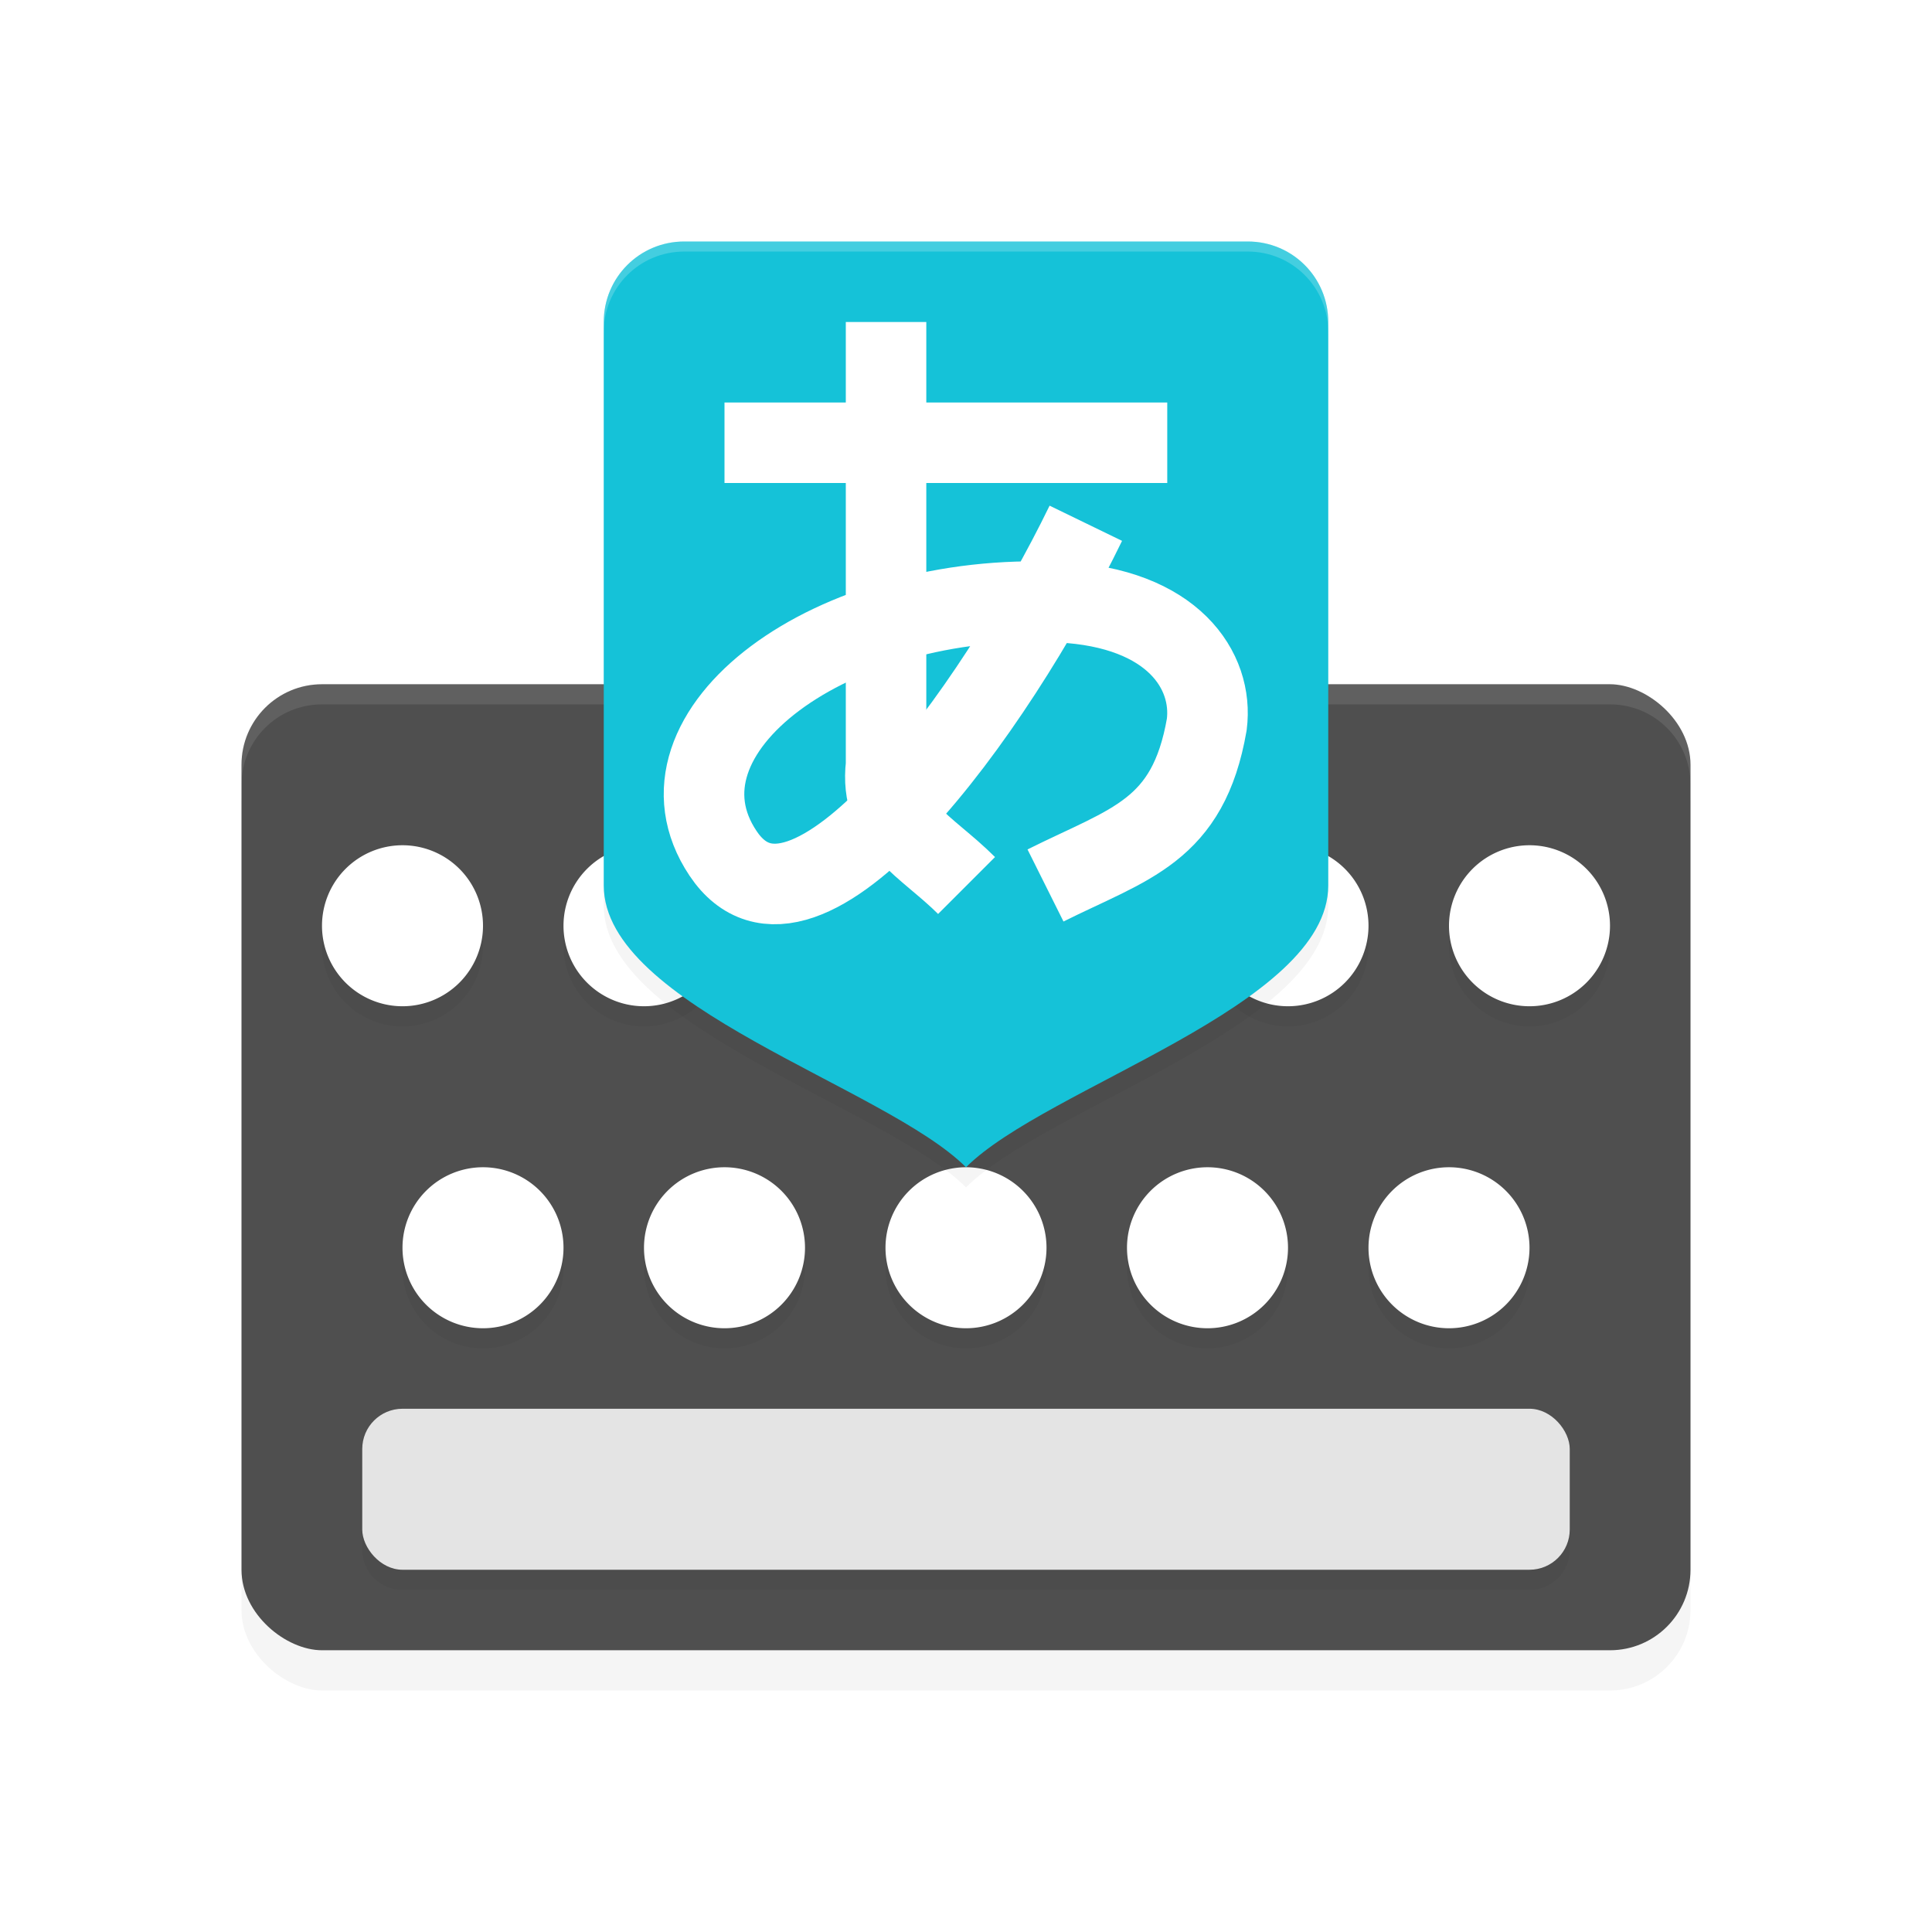 <?xml version="1.0" encoding="UTF-8" standalone="no"?>
<svg
   xmlns:dc="http://purl.org/dc/elements/1.1/"
   xmlns:cc="http://creativecommons.org/ns#"
   xmlns:rdf="http://www.w3.org/1999/02/22-rdf-syntax-ns#"
   xmlns:svg="http://www.w3.org/2000/svg"
   xmlns="http://www.w3.org/2000/svg"
   xmlns:sodipodi="http://sodipodi.sourceforge.net/DTD/sodipodi-0.dtd"
   xmlns:inkscape="http://www.inkscape.org/namespaces/inkscape"
   width="192"
   height="192"
   version="1"
   id="svg40"
   sodipodi:docname="google_input_japanese.svg"
   inkscape:version="0.92.3 (2405546, 2018-03-11)">
  <defs
     id="defs44">
    <filter
       inkscape:collect="always"
       style="color-interpolation-filters:sRGB"
       id="filter897"
       x="-0.04"
       width="1.08"
       y="-0.06"
       height="1.12">
      <feGaussianBlur
         inkscape:collect="always"
         stdDeviation="2.4"
         id="feGaussianBlur899" />
    </filter>
    <filter
       inkscape:collect="always"
       style="color-interpolation-filters:sRGB"
       id="filter913"
       x="-0.037"
       width="1.075"
       y="-0.067"
       height="1.133">
      <feGaussianBlur
         inkscape:collect="always"
         stdDeviation="2"
         id="feGaussianBlur915" />
    </filter>
    <filter
       inkscape:collect="always"
       style="color-interpolation-filters:sRGB"
       id="filter929"
       x="-0.055"
       width="1.109"
       y="-0.043"
       height="1.086">
      <feGaussianBlur
         inkscape:collect="always"
         stdDeviation="1.64"
         id="feGaussianBlur931" />
    </filter>
  </defs>
  <sodipodi:namedview
     pagecolor="#ffffff"
     bordercolor="#666666"
     borderopacity="1"
     objecttolerance="10"
     gridtolerance="10"
     guidetolerance="10"
     inkscape:pageopacity="0"
     inkscape:pageshadow="2"
     inkscape:window-width="1920"
     inkscape:window-height="1018"
     id="namedview42"
     showgrid="false"
     inkscape:zoom="2.49"
     inkscape:cx="96"
     inkscape:cy="96"
     inkscape:window-x="0"
     inkscape:window-y="32"
     inkscape:window-maximized="1"
     inkscape:current-layer="svg40" />
  <rect
     style="opacity:0.2;fill:#000000;stroke-width:4;filter:url(#filter897)"
     width="96"
     height="144"
     x="-168"
     y="-168"
     rx="8"
     ry="8"
     transform="matrix(0,-1,-1,0,0,0)"
     id="rect871" />
  <rect
     id="rect4"
     transform="matrix(0,-1,-1,0,0,0)"
     ry="8"
     rx="8"
     y="-168"
     x="-164"
     height="144"
     width="96"
     style="fill:#4f4f4f;stroke-width:4" />
  <path
     inkscape:connector-curvature="0"
     id="path6"
     d="m 32,68 c -4.432,0 -8,3.568 -8,8 v 2 c 0,-4.432 3.568,-8 8,-8 h 128 c 4.432,0 8,3.568 8,8 v -2 c 0,-4.432 -3.568,-8 -8,-8 z"
     style="opacity:0.1;fill:#ffffff;stroke-width:4" />
  <path
     inkscape:connector-curvature="0"
     id="path8"
     d="m 40,86 a 8,8 0 0 0 -8,8 8,8 0 0 0 8,8 8,8 0 0 0 8,-8 8,8 0 0 0 -8,-8 z m 24,0 a 8,8 0 0 0 -8,8 8,8 0 0 0 8,8 8,8 0 0 0 8,-8 8,8 0 0 0 -8,-8 z m 64,0 a 8,8 0 0 0 -8,8 8,8 0 0 0 8,8 8,8 0 0 0 8,-8 8,8 0 0 0 -8,-8 z m 24,0 a 8,8 0 0 0 -8,8 8,8 0 0 0 8,8 8,8 0 0 0 8,-8 8,8 0 0 0 -8,-8 z M 48,118 a 8,8 0 0 0 -8,8 8,8 0 0 0 8,8 8,8 0 0 0 8,-8 8,8 0 0 0 -8,-8 z m 24,0 a 8,8 0 0 0 -8,8 8,8 0 0 0 8,8 8,8 0 0 0 8,-8 8,8 0 0 0 -8,-8 z m 24,0 a 8,8 0 0 0 -8,8 8,8 0 0 0 8,8 8,8 0 0 0 8,-8 8,8 0 0 0 -8,-8 z m 24,0 a 8,8 0 0 0 -8,8 8,8 0 0 0 8,8 8,8 0 0 0 8,-8 8,8 0 0 0 -8,-8 z m 24,0 a 8,8 0 0 0 -8,8 8,8 0 0 0 8,8 8,8 0 0 0 8,-8 8,8 0 0 0 -8,-8 z M 40,142 c -2.216,0 -4,1.784 -4,4 v 8 c 0,2.216 1.784,4 4,4 h 112 c 2.216,0 4,-1.784 4,-4 v -8 c 0,-2.216 -1.784,-4 -4,-4 z"
     style="opacity:0.2;stroke-width:4;filter:url(#filter913)" />
  <path
     style="fill:#ffffff;stroke-width:4"
     inkscape:connector-curvature="0"
     id="path10"
     d="m 136,92 a 8,8 0 0 1 -8,8 8,8 0 0 1 -8,-8 8,8 0 0 1 8,-8 8,8 0 0 1 8,8 z" />
  <path
     style="fill:#ffffff;stroke-width:4"
     inkscape:connector-curvature="0"
     id="path12"
     d="m 72,92 a 8,8 0 0 1 -8,8 8,8 0 0 1 -8,-8 8,8 0 0 1 8,-8 8,8 0 0 1 8,8 z" />
  <path
     style="fill:#ffffff;stroke-width:4"
     inkscape:connector-curvature="0"
     id="path14"
     d="m 48,92 a 8,8 0 0 1 -8,8 8,8 0 0 1 -8,-8 8,8 0 0 1 8,-8 8,8 0 0 1 8,8 z" />
  <path
     style="fill:#ffffff;stroke-width:4"
     inkscape:connector-curvature="0"
     id="path16"
     d="m 160,92 a 8,8 0 0 1 -8,8 8,8 0 0 1 -8,-8 8,8 0 0 1 8,-8 8,8 0 0 1 8,8 z" />
  <path
     style="fill:#ffffff;stroke-width:4"
     inkscape:connector-curvature="0"
     id="path18"
     d="m 56,124 a 8,8 0 0 1 -8,8 8,8 0 0 1 -8,-8 8,8 0 0 1 8,-8 8,8 0 0 1 8,8 z" />
  <path
     style="fill:#ffffff;stroke-width:4"
     inkscape:connector-curvature="0"
     id="path20"
     d="m 80,124 a 8,8 0 0 1 -8,8 8,8 0 0 1 -8,-8 8,8 0 0 1 8,-8 8,8 0 0 1 8,8 z" />
  <path
     style="fill:#ffffff;stroke-width:4"
     inkscape:connector-curvature="0"
     id="path22"
     d="m 104,124 a 8,8 0 0 1 -8,8 8,8 0 0 1 -8,-8 8,8 0 0 1 8,-8 8,8 0 0 1 8,8 z" />
  <path
     style="fill:#ffffff;stroke-width:4"
     inkscape:connector-curvature="0"
     id="path24"
     d="m 128,124 a 8,8 0 0 1 -8,8 8,8 0 0 1 -8,-8 8,8 0 0 1 8,-8 8,8 0 0 1 8,8 z" />
  <path
     style="fill:#ffffff;stroke-width:4"
     inkscape:connector-curvature="0"
     id="path26"
     d="m 152,124 a 8,8 0 0 1 -8,8 8,8 0 0 1 -8,-8 8,8 0 0 1 8,-8 8,8 0 0 1 8,8 z" />
  <rect
     id="rect28"
     ry="4"
     rx="4"
     y="140"
     x="36"
     height="16"
     width="120"
     style="fill:#e4e4e4;stroke-width:4" />
  <path
     inkscape:connector-curvature="0"
     id="path30"
     d="m 68,26 h 56 c 4.432,0 8,3.568 8,8 v 56 c 0,12 -28,20 -36,28 C 88,110 60,102 60,90 V 34 c 0,-4.432 3.568,-8 8,-8 z"
     style="opacity:0.2;stroke-width:4;filter:url(#filter929)" />
  <path
     inkscape:connector-curvature="0"
     id="path32-3"
     d="m 68,24 h 56 c 4.432,0 8,3.568 8,8 v 56 c 0,12 -28,20 -36,28 C 88,108 60,100 60,88 V 32 c 0,-4.432 3.568,-8 8,-8 z"
     style="fill:#15c2d8;stroke-width:4" />
  <path
     inkscape:connector-curvature="0"
     id="path34-6"
     d="m 88.055,32 v 44.024 c -0.71,6.054 3.99,7.967 8,11.977"
     style="fill:none;stroke:#ffffff;stroke-width:8" />
  <path
     inkscape:connector-curvature="0"
     id="path36"
     d="m 72,44 h 44"
     style="fill:none;stroke:#ffffff;stroke-width:8" />
  <path
     inkscape:connector-curvature="0"
     id="path38"
     d="m 107.908,52.001 c -9.142,18.82 -28.045,44.795 -36.058,32.796 -8.013,-11.999 10.71,-26.067 33.476,-24.949 11.258,0.553 15.285,6.818 14.601,12.151 -1.848,10.657 -7.654,11.819 -16.026,15.998"
     style="fill:none;stroke:#ffffff;stroke-width:8.006;stroke-linejoin:round" />
  <path
     style="fill:#ffffff;stroke-width:4;opacity:0.2"
     d="M 68 24 C 63.568 24 60 27.568 60 32 L 60 33 C 60 28.568 63.568 25 68 25 L 124 25 C 128.432 25 132 28.568 132 33 L 132 32 C 132 27.568 128.432 24 124 24 L 68 24 z "
     id="path941" />
</svg>
